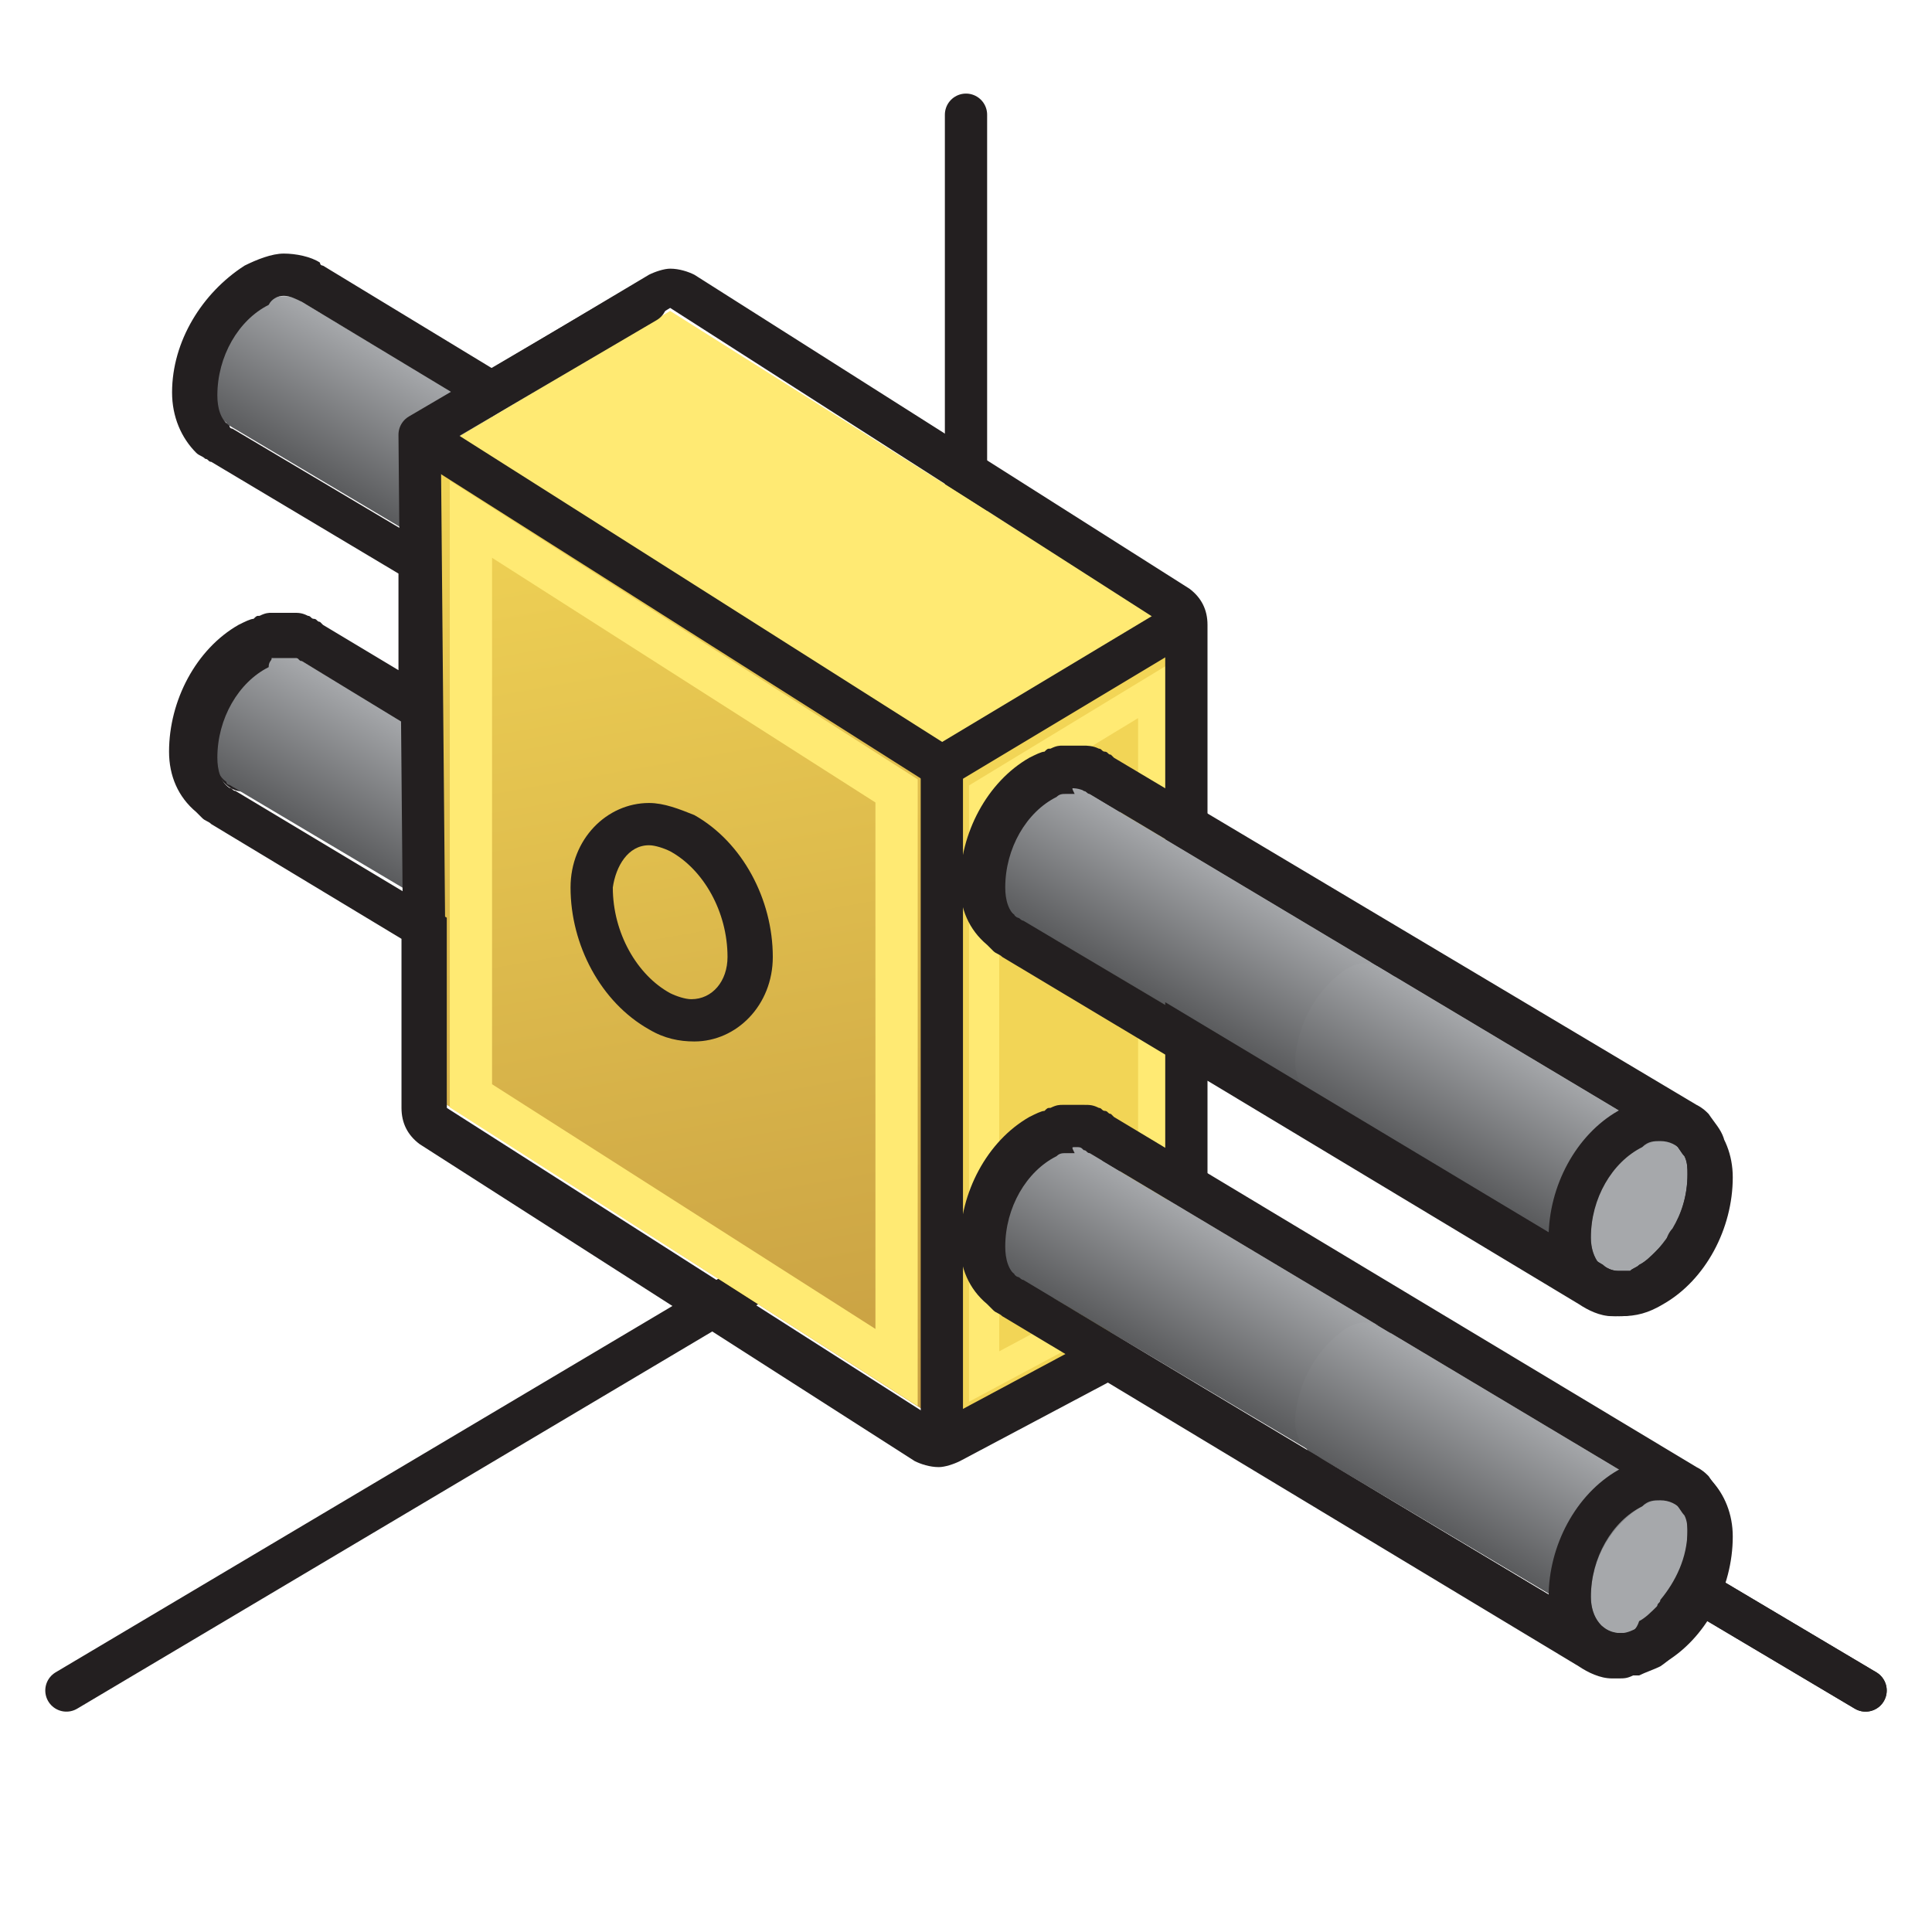 <?xml version="1.0" encoding="UTF-8" standalone="no"?>
<!-- Generator: Adobe Illustrator 18.0.0, SVG Export Plug-In . SVG Version: 6.00 Build 0)  -->

<svg
   xmlns:dc="http://purl.org/dc/elements/1.1/"
   xmlns:cc="http://creativecommons.org/ns#"
   xmlns:rdf="http://www.w3.org/1999/02/22-rdf-syntax-ns#"
   xmlns:svg="http://www.w3.org/2000/svg"
   xmlns="http://www.w3.org/2000/svg"
   xmlns:xlink="http://www.w3.org/1999/xlink"
   xmlns:sodipodi="http://sodipodi.sourceforge.net/DTD/sodipodi-0.dtd"
   xmlns:inkscape="http://www.inkscape.org/namespaces/inkscape"
   version="1.1"
   x="0px"
   y="0px"
   viewBox="0 0 64 64"
   enable-background="new 0 0 64 64"
   xml:space="preserve"
   id="svg9448"
   inkscape:version="0.48.2 r9819"
   width="100%"
   height="100%"
   sodipodi:docname="OSE freecad 3d printer y-axis v1-5a-04.svg"><defs
   id="defs9634"><linearGradient
     id="SVGID_1_"
     gradientUnits="userSpaceOnUse"
     x1="225.59"
     y1="29.014"
     x2="223.131"
     y2="24.755"
     gradientTransform="matrix(-1,0,0,1,238,0)"><stop
       offset="0"
       style="stop-color:#58595B"
       id="stop9464" /><stop
       offset="1"
       style="stop-color:#A6A8AB"
       id="stop9466" /></linearGradient><linearGradient
     id="SVGID_2_"
     gradientUnits="userSpaceOnUse"
     x1="220.691"
     y1="31.847"
     x2="218.323"
     y2="27.747"
     gradientTransform="matrix(-1,0,0,1,238,0)"><stop
       offset="0"
       style="stop-color:#C79E42"
       id="stop9471" /><stop
       offset="1"
       style="stop-color:#FFEA73"
       id="stop9473" /></linearGradient><linearGradient
     id="SVGID_3_"
     gradientUnits="userSpaceOnUse"
     x1="215.882"
     y1="22.913"
     x2="213.423"
     y2="18.654"
     gradientTransform="matrix(-1,0,0,1,238,0)"><stop
       offset="0"
       style="stop-color:#C79E42"
       id="stop9482" /><stop
       offset="1"
       style="stop-color:#FFEA73"
       id="stop9484" /></linearGradient><linearGradient
     id="SVGID_4_"
     gradientUnits="userSpaceOnUse"
     x1="225.59"
     y1="17.089"
     x2="223.131"
     y2="12.83"
     gradientTransform="matrix(-1,0,0,1,238,0)"><stop
       offset="0"
       style="stop-color:#58595B"
       id="stop9489" /><stop
       offset="1"
       style="stop-color:#A6A8AB"
       id="stop9491" /></linearGradient><linearGradient
     id="SVGID_5_"
     gradientUnits="userSpaceOnUse"
     x1="215.882"
     y1="34.835"
     x2="213.423"
     y2="30.576"
     gradientTransform="matrix(-1,0,0,1,238,0)"><stop
       offset="0"
       style="stop-color:#C79E42"
       id="stop9502" /><stop
       offset="1"
       style="stop-color:#FFEA73"
       id="stop9504" /></linearGradient><linearGradient
     id="SVGID_6_"
     gradientUnits="userSpaceOnUse"
     x1="212.01"
     y1="48.02"
     x2="218.049"
     y2="13.774"
     gradientTransform="matrix(-1,0,0,1,238,0)"><stop
       offset="0"
       style="stop-color:#C79E42"
       id="stop9519" /><stop
       offset="1"
       style="stop-color:#F2D556"
       id="stop9521" /></linearGradient><linearGradient
     id="SVGID_7_"
     gradientUnits="userSpaceOnUse"
     x1="199.461"
     y1="33.379"
     x2="197.002"
     y2="29.12"
     gradientTransform="matrix(-1,0,0,1,238,0)"><stop
       offset="0"
       style="stop-color:#58595B"
       id="stop9538" /><stop
       offset="1"
       style="stop-color:#A6A8AB"
       id="stop9540" /></linearGradient><linearGradient
     id="SVGID_8_"
     gradientUnits="userSpaceOnUse"
     x1="189.745"
     y1="39.19"
     x2="187.286"
     y2="34.931"
     gradientTransform="matrix(-1,0,0,1,238,0)"><stop
       offset="0"
       style="stop-color:#58595B"
       id="stop9547" /><stop
       offset="1"
       style="stop-color:#A6A8AB"
       id="stop9549" /></linearGradient><linearGradient
     id="SVGID_9_"
     gradientUnits="userSpaceOnUse"
     x1="199.453"
     y1="45.29"
     x2="196.994"
     y2="41.031"
     gradientTransform="matrix(-1,0,0,1,238,0)"><stop
       offset="0"
       style="stop-color:#58595B"
       id="stop9562" /><stop
       offset="1"
       style="stop-color:#A6A8AB"
       id="stop9564" /></linearGradient><linearGradient
     id="SVGID_10_"
     gradientUnits="userSpaceOnUse"
     x1="189.745"
     y1="51.112"
     x2="187.286"
     y2="46.853"
     gradientTransform="matrix(-1,0,0,1,238,0)"><stop
       offset="0"
       style="stop-color:#58595B"
       id="stop9573" /><stop
       offset="1"
       style="stop-color:#A6A8AB"
       id="stop9575" /></linearGradient><linearGradient
     inkscape:collect="always"
     xlink:href="#SVGID_1_"
     id="linearGradient10009"
     gradientUnits="userSpaceOnUse"
     gradientTransform="matrix(-1,0,0,1,238,0)"
     x1="225.59"
     y1="29.014"
     x2="223.131"
     y2="24.755" /><linearGradient
     inkscape:collect="always"
     xlink:href="#SVGID_2_"
     id="linearGradient10011"
     gradientUnits="userSpaceOnUse"
     gradientTransform="matrix(-1,0,0,1,238,0)"
     x1="220.691"
     y1="31.847"
     x2="218.323"
     y2="27.747" /><linearGradient
     inkscape:collect="always"
     xlink:href="#SVGID_3_"
     id="linearGradient10013"
     gradientUnits="userSpaceOnUse"
     gradientTransform="matrix(-1,0,0,1,238,0)"
     x1="215.882"
     y1="22.913"
     x2="213.423"
     y2="18.654" /><linearGradient
     inkscape:collect="always"
     xlink:href="#SVGID_4_"
     id="linearGradient10015"
     gradientUnits="userSpaceOnUse"
     gradientTransform="matrix(-1,0,0,1,238,0)"
     x1="225.59"
     y1="17.089"
     x2="223.131"
     y2="12.83" /><linearGradient
     inkscape:collect="always"
     xlink:href="#SVGID_5_"
     id="linearGradient10017"
     gradientUnits="userSpaceOnUse"
     gradientTransform="matrix(-1,0,0,1,238,0)"
     x1="215.882"
     y1="34.835"
     x2="213.423"
     y2="30.576" /><linearGradient
     inkscape:collect="always"
     xlink:href="#SVGID_6_"
     id="linearGradient10019"
     gradientUnits="userSpaceOnUse"
     gradientTransform="matrix(-1,0,0,1,238,0)"
     x1="212.01"
     y1="48.02"
     x2="218.049"
     y2="13.774" /><linearGradient
     inkscape:collect="always"
     xlink:href="#SVGID_7_"
     id="linearGradient10021"
     gradientUnits="userSpaceOnUse"
     gradientTransform="matrix(-1,0,0,1,238,0)"
     x1="199.461"
     y1="33.379"
     x2="197.002"
     y2="29.12" /><linearGradient
     inkscape:collect="always"
     xlink:href="#SVGID_8_"
     id="linearGradient10023"
     gradientUnits="userSpaceOnUse"
     gradientTransform="matrix(-1,0,0,1,238,0)"
     x1="189.745"
     y1="39.19"
     x2="187.286"
     y2="34.931" /><linearGradient
     inkscape:collect="always"
     xlink:href="#SVGID_9_"
     id="linearGradient10025"
     gradientUnits="userSpaceOnUse"
     gradientTransform="matrix(-1,0,0,1,238,0)"
     x1="199.453"
     y1="45.29"
     x2="196.994"
     y2="41.031" /><linearGradient
     inkscape:collect="always"
     xlink:href="#SVGID_10_"
     id="linearGradient10027"
     gradientUnits="userSpaceOnUse"
     gradientTransform="matrix(-1,0,0,1,238,0)"
     x1="189.745"
     y1="51.112"
     x2="187.286"
     y2="46.853" /></defs><sodipodi:namedview
   pagecolor="#ffffff"
   bordercolor="#666666"
   borderopacity="1"
   objecttolerance="10"
   gridtolerance="10"
   guidetolerance="10"
   inkscape:pageopacity="0"
   inkscape:pageshadow="2"
   inkscape:window-width="1536"
   inkscape:window-height="801"
   id="namedview9632"
   showgrid="false"
   inkscape:zoom="3.6875"
   inkscape:cx="0.81355932"
   inkscape:cy="32"
   inkscape:window-x="-8"
   inkscape:window-y="-8"
   inkscape:window-maximized="1"
   inkscape:current-layer="layer18" />


<g
   inkscape:groupmode="layer"
   id="layer17"
   inkscape:label="solids"
   style="display:inline"><g
     id="solids"><g
       id="frame_1_" /><g
       id="axis_1_"><line
         style="fill:none;stroke:#231f20;stroke-width:1.4;stroke-linecap:round;stroke-linejoin:round;stroke-miterlimit:10"
         stroke-miterlimit="10"
         x1="61.8"
         y1="56"
         x2="32"
         y2="38.3"
         id="line9453" /><polyline
         style="fill:none;stroke:#231f20;stroke-width:1.4;stroke-linecap:round;stroke-linejoin:round;stroke-miterlimit:10"
         stroke-miterlimit="10"
         points="    61.8,56 32,38.3 2.2,56   "
         id="polyline9455" /><line
         style="fill:none;stroke:#231f20;stroke-width:1.4;stroke-linecap:round;stroke-linejoin:round;stroke-miterlimit:10"
         stroke-miterlimit="10"
         x1="32"
         y1="38.3"
         x2="32"
         y2="3.8"
         id="line9457" /><g
         id="g9459"><path
           style="fill:#231f20"
           inkscape:connector-curvature="0"
           d="m 7.1,25 c 0,0.9 0.7,1.6 1.7,1 1,-0.6 1.7,-1.7 1.7,-3 0,-0.9 -0.7,-1.6 -1.7,-1 -1,0.6 -1.7,1.6 -1.7,3 z"
           id="path9461" /><linearGradient
           id="linearGradient9688"
           gradientUnits="userSpaceOnUse"
           x1="225.59"
           y1="29.014"
           x2="223.131"
           y2="24.755"
           gradientTransform="matrix(-1,0,0,1,238,0)"><stop
             offset="0"
             style="stop-color:#58595B"
             id="stop9690" /><stop
             offset="1"
             style="stop-color:#A6A8AB"
             id="stop9692" /></linearGradient><path
           style="fill:url(#linearGradient10009)"
           inkscape:connector-curvature="0"
           d="m 8.8,21.9 c 0.5,-0.3 0.9,-0.2 1.2,0 l 0,0 9.7,5.8 0,0 c 0.3,0.2 0.4,0.6 0.4,1 0,1.3 -0.7,2.5 -1.7,3 -0.5,0.3 -0.9,0.2 -1.2,0 L 7.6,26 c 0,0 -0.1,0 -0.1,-0.1 l 0,0 0,0 c -0.3,-0.2 -0.4,-0.6 -0.4,-1 0,-1.3 0.8,-2.4 1.7,-3 z"
           id="path9468" /><linearGradient
           id="linearGradient9695"
           gradientUnits="userSpaceOnUse"
           x1="220.691"
           y1="31.847"
           x2="218.323"
           y2="27.747"
           gradientTransform="matrix(-1,0,0,1,238,0)"><stop
             offset="0"
             style="stop-color:#C79E42"
             id="stop9697" /><stop
             offset="1"
             style="stop-color:#FFEA73"
             id="stop9699" /></linearGradient><path
           style="fill:url(#linearGradient10011)"
           inkscape:connector-curvature="0"
           d="m 16.8,30.8 c 0,0.9 0.7,1.6 1.7,1 0.9,-0.5 1.7,-1.7 1.7,-3 0,-0.9 -0.7,-1.6 -1.7,-1 -0.9,0.5 -1.7,1.7 -1.7,3 z"
           id="path9475" /></g><g
         id="g9477"><path
           style="fill:#231f20"
           inkscape:connector-curvature="0"
           d="m 16.8,18.9 c 0,0.9 0.7,1.6 1.7,1 0.9,-0.5 1.7,-1.7 1.7,-3 0,-0.9 -0.7,-1.6 -1.7,-1 -0.9,0.5 -1.7,1.6 -1.7,3 z"
           id="path9479" /><linearGradient
           id="linearGradient9704"
           gradientUnits="userSpaceOnUse"
           x1="215.882"
           y1="22.913"
           x2="213.423"
           y2="18.654"
           gradientTransform="matrix(-1,0,0,1,238,0)"><stop
             offset="0"
             style="stop-color:#C79E42"
             id="stop9706" /><stop
             offset="1"
             style="stop-color:#FFEA73"
             id="stop9708" /></linearGradient><path
           style="fill:url(#linearGradient10013)"
           inkscape:connector-curvature="0"
           d="m 18.5,15.8 c 0.5,-0.3 0.9,-0.2 1.2,0 l 0,0 9.7,5.8 0,0 c 0.3,0.2 0.4,0.6 0.4,1 0,1.3 -0.7,2.5 -1.7,3 -0.5,0.3 -0.9,0.2 -1.2,0 L 17.4,20 c 0,0 -0.1,0 -0.1,-0.1 l 0,0 0,0 c -0.3,-0.2 -0.4,-0.6 -0.4,-1 -0.1,-1.4 0.7,-2.5 1.6,-3.1 z"
           id="path9486" /><linearGradient
           id="linearGradient9711"
           gradientUnits="userSpaceOnUse"
           x1="225.59"
           y1="17.089"
           x2="223.131"
           y2="12.83"
           gradientTransform="matrix(-1,0,0,1,238,0)"><stop
             offset="0"
             style="stop-color:#58595B"
             id="stop9713" /><stop
             offset="1"
             style="stop-color:#A6A8AB"
             id="stop9715" /></linearGradient><path
           style="fill:url(#linearGradient10015)"
           inkscape:connector-curvature="0"
           d="M 8.8,10 C 9.3,9.7 9.7,9.8 10,10 l 0,0 9.7,5.8 0,0 c 0.3,0.2 0.4,0.6 0.4,1 0,1.3 -0.7,2.5 -1.7,3 -0.5,0.3 -0.9,0.2 -1.2,0 L 7.6,14.1 c 0,0 -0.1,0 -0.1,-0.1 l 0,0 0,0 C 7.2,13.8 7.1,13.4 7.1,13 c 0,-1.3 0.8,-2.4 1.7,-3 z"
           id="path9493" /><path
           style="fill:#bbbdbf"
           inkscape:connector-curvature="0"
           d="m 26.6,24.7 c 0,0.9 0.7,1.6 1.7,1 0.9,-0.5 1.7,-1.7 1.7,-3 0,-0.9 -0.7,-1.6 -1.7,-1 -1,0.6 -1.7,1.7 -1.7,3 z"
           id="path9495" /></g><g
         id="g9497"><path
           style="fill:#a6a8ab"
           inkscape:connector-curvature="0"
           d="m 16.8,30.8 c 0,0.9 0.7,1.6 1.7,1 0.9,-0.5 1.7,-1.7 1.7,-3 0,-0.9 -0.7,-1.6 -1.7,-1 -0.9,0.5 -1.7,1.7 -1.7,3 z"
           id="path9499" /><linearGradient
           id="linearGradient9721"
           gradientUnits="userSpaceOnUse"
           x1="215.882"
           y1="34.835"
           x2="213.423"
           y2="30.576"
           gradientTransform="matrix(-1,0,0,1,238,0)"><stop
             offset="0"
             style="stop-color:#C79E42"
             id="stop9723" /><stop
             offset="1"
             style="stop-color:#FFEA73"
             id="stop9725" /></linearGradient><path
           style="fill:url(#linearGradient10017)"
           inkscape:connector-curvature="0"
           d="m 18.5,27.8 c 0.5,-0.3 0.9,-0.2 1.2,0 l 0,0 9.7,5.8 0,0 c 0.3,0.2 0.4,0.6 0.4,1 0,1.3 -0.7,2.5 -1.7,3 -0.5,0.3 -0.9,0.2 -1.2,0 l -9.6,-5.7 c 0,0 -0.1,0 -0.1,-0.1 l 0,0 0,0 c -0.3,-0.2 -0.4,-0.6 -0.4,-1 0,-1.3 0.8,-2.5 1.7,-3 z"
           id="path9506" /><path
           style="fill:#bbbdbf"
           inkscape:connector-curvature="0"
           d="m 26.6,36.6 c 0,0.9 0.7,1.6 1.7,1 0.9,-0.5 1.7,-1.7 1.7,-3 0,-0.9 -0.7,-1.6 -1.7,-1 -1,0.5 -1.7,1.7 -1.7,3 z"
           id="path9508" /></g><path
         style="fill:#231f20"
         inkscape:connector-curvature="0"
         d="m 16.3,19.2 c 0,1.2 1,2.1 2.2,1.4 1.2,-0.7 2.2,-2.3 2.2,-4.1 0,-1.2 -1,-2.1 -2.2,-1.4 -1.2,0.7 -2.2,2.3 -2.2,4.1 z"
         id="path9510" /><path
         style="fill:#231f20"
         inkscape:connector-curvature="0"
         d="m 16.3,31.1 c 0,1.2 1,2.1 2.2,1.4 1.2,-0.7 2.2,-2.3 2.2,-4.1 0,-1.2 -1,-2.1 -2.2,-1.4 -1.2,0.8 -2.2,2.4 -2.2,4.1 z"
         id="path9512" /><polygon
         style="fill:#f2d556"
         points="38.7,20.7 38.7,43.1 31.2,47.1 31.2,25.2 "
         id="polygon9514" /><polygon
         style="fill:none;stroke:#ffea73;stroke-miterlimit:10"
         stroke-miterlimit="10"
         points="38.2,22.9 32.6,26.3 32.6,45.6 38.2,42.6 "
         id="polygon9516" /><linearGradient
         id="linearGradient9733"
         gradientUnits="userSpaceOnUse"
         x1="212.01"
         y1="48.02"
         x2="218.049"
         y2="13.774"
         gradientTransform="matrix(-1,0,0,1,238,0)"><stop
           offset="0"
           style="stop-color:#C79E42"
           id="stop9735" /><stop
           offset="1"
           style="stop-color:#F2D556"
           id="stop9737" /></linearGradient><polygon
         style="fill:url(#linearGradient10019)"
         points="14.5,14.7 31.2,25.2 31.2,47.1 14.8,36.6 "
         id="polygon9523" /><polygon
         style="fill:none;stroke:#ffea73;stroke-width:1.4;stroke-miterlimit:10"
         stroke-miterlimit="10"
         points="15.6,17.2 15.6,36.3 29.7,45.3 29.7,26.2 "
         id="polygon9525" /><polygon
         style="fill:#ffea73"
         points="22.2,10.3 38.7,20.7 31.2,25.2 14.8,14.7 "
         id="polygon9527" /><path
         style="fill:#231f20"
         inkscape:connector-curvature="0"
         d="m 32.7,29.7 c 0,1.2 1,2.1 2.2,1.4 1.2,-0.7 2.2,-2.3 2.2,-4.1 0,-1.2 -1,-2.1 -2.2,-1.4 -1.2,0.7 -2.2,2.3 -2.2,4.1 z"
         id="path9529" /><path
         style="fill:#231f20"
         inkscape:connector-curvature="0"
         d="m 32.7,41.6 c 0,1.2 1,2.1 2.2,1.4 1.2,-0.7 2.2,-2.3 2.2,-4.1 0,-1.2 -1,-2.1 -2.2,-1.4 -1.2,0.7 -2.2,2.3 -2.2,4.1 z"
         id="path9531" /><g
         id="g9533"><path
           style="fill:#231f20"
           inkscape:connector-curvature="0"
           d="m 43,35.1 c 0,0.9 0.7,1.6 1.7,1 0.9,-0.5 1.7,-1.7 1.7,-3 0,-0.9 -0.7,-1.6 -1.7,-1 -1,0.6 -1.7,1.7 -1.7,3 z"
           id="path9535" /><linearGradient
           id="linearGradient9746"
           gradientUnits="userSpaceOnUse"
           x1="199.461"
           y1="33.379"
           x2="197.002"
           y2="29.12"
           gradientTransform="matrix(-1,0,0,1,238,0)"><stop
             offset="0"
             style="stop-color:#58595B"
             id="stop9748" /><stop
             offset="1"
             style="stop-color:#A6A8AB"
             id="stop9750" /></linearGradient><path
           style="fill:url(#linearGradient10021)"
           inkscape:connector-curvature="0"
           d="m 34.9,26.3 c 0.5,-0.3 0.9,-0.2 1.2,0 l 0,0 9.7,5.8 0,0 c 0.3,0.2 0.4,0.6 0.4,1 0,1.3 -0.7,2.5 -1.7,3 -0.5,0.3 -0.9,0.2 -1.2,0 l -9.6,-5.7 c 0,0 -0.1,0 -0.1,-0.1 l 0,0 0,0 c -0.3,-0.2 -0.4,-0.6 -0.4,-1 0.1,-1.3 0.8,-2.4 1.7,-3 z"
           id="path9542" /><path
           style="fill:#bbbdbf"
           inkscape:connector-curvature="0"
           d="m 43,35.2 c 0,0.9 0.7,1.6 1.7,1 0.9,-0.5 1.7,-1.7 1.7,-3 0,-0.9 -0.7,-1.6 -1.7,-1 -1,0.5 -1.7,1.6 -1.7,3 z"
           id="path9544" /><linearGradient
           id="linearGradient9754"
           gradientUnits="userSpaceOnUse"
           x1="189.745"
           y1="39.19"
           x2="187.286"
           y2="34.931"
           gradientTransform="matrix(-1,0,0,1,238,0)"><stop
             offset="0"
             style="stop-color:#58595B"
             id="stop9756" /><stop
             offset="1"
             style="stop-color:#A6A8AB"
             id="stop9758" /></linearGradient><path
           style="fill:url(#linearGradient10023)"
           inkscape:connector-curvature="0"
           d="m 44.6,32.1 c 0.5,-0.3 0.9,-0.2 1.2,0 l 0,0 9.7,5.8 0,0 c 0.3,0.2 0.4,0.6 0.4,1 0,1.3 -0.7,2.5 -1.7,3 -0.5,0.3 -0.9,0.2 -1.2,0 l -9.6,-5.7 c 0,0 -0.1,0 -0.1,-0.1 l 0,0 0,0 c -0.3,-0.2 -0.4,-0.6 -0.4,-1 0.1,-1.3 0.8,-2.4 1.7,-3 z"
           id="path9551" /><path
           style="fill:#a6a8ab"
           inkscape:connector-curvature="0"
           d="m 52.7,41 c 0,0.9 0.7,1.6 1.7,1 0.9,-0.5 1.7,-1.7 1.7,-3 0,-0.9 -0.7,-1.6 -1.7,-1 -1,0.5 -1.7,1.6 -1.7,3 z"
           id="path9553" /></g><g
         id="g9555"><g
           id="g9557"><path
             style="fill:#a6a8ab"
             inkscape:connector-curvature="0"
             d="m 33.3,41.2 c 0,0.9 0.7,1.6 1.7,1 0.9,-0.5 1.7,-1.7 1.7,-3 0,-0.9 -0.7,-1.6 -1.7,-1 -1,0.6 -1.7,1.7 -1.7,3 z"
             id="path9559" /><linearGradient
             id="linearGradient9765"
             gradientUnits="userSpaceOnUse"
             x1="199.453"
             y1="45.29"
             x2="196.994"
             y2="41.031"
             gradientTransform="matrix(-1,0,0,1,238,0)"><stop
               offset="0"
               style="stop-color:#58595B"
               id="stop9767" /><stop
               offset="1"
               style="stop-color:#A6A8AB"
               id="stop9769" /></linearGradient><path
             style="fill:url(#linearGradient10025)"
             inkscape:connector-curvature="0"
             d="m 34.9,38.2 c 0.5,-0.3 0.9,-0.2 1.2,0 l 0,0 9.7,5.8 0,0 c 0.3,0.2 0.4,0.6 0.4,1 0,1.3 -0.7,2.5 -1.7,3 -0.5,0.3 -0.9,0.2 -1.2,0 l -9.6,-5.7 c 0,0 -0.1,0 -0.1,-0.1 l 0,0 0,0 c -0.3,-0.2 -0.4,-0.6 -0.4,-1 0.1,-1.3 0.8,-2.4 1.7,-3 z"
             id="path9566" /><path
             style="fill:#bbbdbf"
             inkscape:connector-curvature="0"
             d="m 43,47.1 c 0,0.9 0.7,1.6 1.7,1 0.9,-0.5 1.7,-1.7 1.7,-3 0,-0.9 -0.7,-1.6 -1.7,-1 -1,0.5 -1.7,1.6 -1.7,3 z"
             id="path9568" /></g><path
           style="fill:#231f20"
           inkscape:connector-curvature="0"
           d="m 43,47.1 c 0,0.9 0.7,1.6 1.7,1 0.9,-0.5 1.7,-1.7 1.7,-3 0,-0.9 -0.7,-1.6 -1.7,-1 -1,0.5 -1.7,1.6 -1.7,3 z"
           id="path9570" /><linearGradient
           id="linearGradient9774"
           gradientUnits="userSpaceOnUse"
           x1="189.745"
           y1="51.112"
           x2="187.286"
           y2="46.853"
           gradientTransform="matrix(-1,0,0,1,238,0)"><stop
             offset="0"
             style="stop-color:#58595B"
             id="stop9776" /><stop
             offset="1"
             style="stop-color:#A6A8AB"
             id="stop9778" /></linearGradient><path
           style="fill:url(#linearGradient10027)"
           inkscape:connector-curvature="0"
           d="m 44.6,44 c 0.5,-0.3 0.9,-0.2 1.2,0 l 0,0 9.7,5.8 0,0 c 0.3,0.2 0.4,0.6 0.4,1 0,1.3 -0.7,2.5 -1.7,3 -0.5,0.3 -0.9,0.2 -1.2,0 l -9.6,-5.7 c 0,0 -0.1,0 -0.1,-0.1 l 0,0 0,0 C 43,47.8 42.9,47.4 42.9,47 43,45.7 43.7,44.6 44.6,44 z"
           id="path9577" /><path
           style="fill:#a6a8ab"
           inkscape:connector-curvature="0"
           d="m 52.7,52.9 c 0,0.9 0.7,1.6 1.7,1 0.9,-0.5 1.7,-1.7 1.7,-3 0,-0.9 -0.7,-1.6 -1.7,-1 -1,0.6 -1.7,1.7 -1.7,3 z"
           id="path9579" /></g></g><g
       id="controller_1_" /><g
       id="power_supply_1_" /><g
       id="wiring_1_" /><g
       id="spool_holder_1_" /><g
       id="extruder_1_" /><g
       id="heat_bed_1_" /></g></g><g
   inkscape:groupmode="layer"
   id="layer18"
   inkscape:label="outlines"><g
     id="outlines"><g
       id="frame" /><g
       id="heat_bed" /><g
       id="axis"><g
         id="g9591"><path
           style="fill:#231f20"
           inkscape:connector-curvature="0"
           d="m 9.4,9.8 c 0.2,0 0.4,0.1 0.6,0.2 l 0,0 6.3,3.8 5.9,-3.6 16.4,10.5 v 7.1 l 16.9,10.1 0,0 0,0 c 0.1,0.1 0.2,0.3 0.3,0.4 0,0 0,0 0,0 0.1,0.2 0.1,0.4 0.1,0.6 l 0,0 c 0,0.7 -0.2,1.4 -0.6,2 -0.3,0.4 -0.6,0.8 -1,1 -0.1,0.1 -0.2,0.1 -0.3,0.2 0,0 0,0 -0.1,0 -0.1,0 -0.2,0 -0.3,0 0,0 0,0 0,0 0,0 0,0 0,0 -0.2,0 -0.4,-0.1 -0.5,-0.2 L 38.6,33.2 v 6.4 l 16.9,10.1 0,0 0,0 c 0.1,0.1 0.2,0.3 0.3,0.4 0,0 0,0 0,0 0.1,0.2 0.1,0.4 0.1,0.6 v 0 0 c 0,0.9 -0.4,1.7 -0.9,2.3 0,0.1 -0.1,0.1 -0.1,0.2 -0.2,0.2 -0.4,0.4 -0.6,0.5 -0.1,0.3 -0.2,0.3 -0.3,0.4 0,0 0,0 -0.1,0 -0.1,0 -0.2,0 -0.3,0 0,0 0,0 0,0 0,0 0,0 0,0 -0.2,0 -0.4,-0.1 -0.5,-0.2 l -16.4,-9.8 -5.6,3 -16.3,-10.4 v -6.3 l -7,-4.2 c -0.1,0 -0.1,-0.1 -0.2,-0.1 l 0,0 0,0 C 7.3,25.9 7.2,25.5 7.2,25.1 l 0,0 0,0 c 0,-1.3 0.7,-2.5 1.7,-3 0,-0.2 0.1,-0.2 0.1,-0.3 0,0 0,0 0.1,0 0.1,0 0.1,0 0.2,0 0.1,0 0.1,0 0.2,0 0,0 0,0 0,0 0,0 0.1,0 0.1,0 0.1,0 0.1,0 0.2,0 0,0 0,0 0,0 0.1,0 0.1,0.1 0.2,0.1 0,0 0,0 0,0 l 0,0 4.6,2.8 0,-6.4 -6.9,-4.1 c 0,0 -0.1,0 -0.1,-0.1 l 0,0 0,0 c -0.3,-0.2 -0.4,-0.6 -0.4,-1 0,-1.3 0.7,-2.5 1.7,-3 C 9,9.9 9.2,9.8 9.4,9.8 m 0,-1.4 C 9,8.4 8.5,8.6 8.1,8.8 6.7,9.7 5.7,11.3 5.7,13 c 0,0.8 0.3,1.5 0.8,2 0.1,0.1 0.2,0.1 0.3,0.2 0.1,0 0.1,0.1 0.2,0.1 l 6.2,3.7 0,3.2 -2.5,-1.5 c 0,0 -0.1,-0.1 -0.1,-0.1 -0.1,0 -0.1,-0.1 -0.2,-0.1 -0.1,0 -0.1,-0.1 -0.2,-0.1 -0.2,-0.1 -0.3,-0.1 -0.5,-0.1 -0.1,0 -0.2,0 -0.3,0 0,0 0,0 0,0 -0.2,0 -0.3,0 -0.4,0 -0.1,0 -0.2,0 -0.4,0.1 -0.1,0 -0.1,0 -0.2,0.1 -0.1,0 -0.3,0.1 -0.5,0.2 -1.4,0.8 -2.3,2.5 -2.3,4.2 0,0.8 0.3,1.5 0.9,2 0.1,0.1 0.1,0.1 0.2,0.2 0.1,0.1 0.2,0.1 0.3,0.2 l 6.3,3.8 v 5.6 c 0,0.5 0.2,0.9 0.6,1.2 l 16.4,10.5 c 0.2,0.1 0.5,0.2 0.8,0.2 0.2,0 0.5,-0.1 0.7,-0.2 l 4.9,-2.6 15.6,9.4 c 0.3,0.2 0.7,0.4 1.1,0.4 0,0 0.1,0 0.1,0 0,0 0,0 0.1,0 0.2,0 0.3,0 0.5,-0.1 0.1,0 0.1,0 0.2,0 0.2,-0.1 0.5,-0.2 0.7,-0.3 0.3,-0.2 0.6,-0.5 0.9,-0.8 0.1,-0.1 0.2,-0.2 0.2,-0.3 0.8,-0.9 1.2,-2 1.2,-3.2 0,-0.4 -0.1,-0.7 -0.2,-1.1 0,0 0,0 0,0 C 57,49.5 56.8,49.2 56.6,49 56.5,48.9 56.4,48.8 56.2,48.7 L 40,39 v -3.2 l 12.3,7.4 c 0.3,0.2 0.7,0.4 1.1,0.4 0,0 0.1,0 0.1,0 0,0 0,0 0,0 0.2,0 0.4,0 0.5,-0.1 0.1,0 0.1,0 0.2,0 0.2,-0.1 0.5,-0.2 0.7,-0.3 0.6,-0.3 1.1,-0.8 1.5,-1.5 0.6,-0.8 0.8,-1.8 0.8,-2.7 0,0 0,0 0,0 0,-0.4 -0.1,-0.7 -0.2,-1.1 0,0 0,0 0,-0.1 l 0,0 C 56.9,37.5 56.7,37.3 56.5,37 56.4,36.9 56.3,36.8 56.1,36.7 L 40,27 v -6.3 c 0,-0.5 -0.2,-0.9 -0.6,-1.2 L 23,9.1 C 22.8,9 22.5,8.9 22.2,8.9 22,8.9 21.7,9 21.5,9.1 l -5.2,3.1 -5.6,-3.4 c 0,0 -0.1,0 -0.1,-0.1 C 10.3,8.5 9.8,8.4 9.4,8.4 l 0,0 z"
           id="path9593" /></g><g
         id="g9595"><line
           style="fill:none;stroke:#231f20;stroke-width:1.4;stroke-linecap:round;stroke-linejoin:round;stroke-miterlimit:10"
           stroke-miterlimit="10"
           x1="31.2"
           y1="25.4"
           x2="31.2"
           y2="47.3"
           id="line9597" /><polyline
           style="fill:none;stroke:#231f20;stroke-width:1.4;stroke-linecap:round;stroke-linejoin:round;stroke-miterlimit:10"
           stroke-miterlimit="10"
           points="     38.7,20.9 31.2,25.4 14.8,15    "
           id="polyline9599" /></g><polyline
         style="fill:none;stroke:#231f20;stroke-width:1.4;stroke-linecap:round;stroke-linejoin:round;stroke-miterlimit:10"
         stroke-miterlimit="10"
         points="    14.1,36.7 13.9,14.4 21.4,10   "
         id="polyline9601" /><g
         id="g9603"><g
           id="g9605"><path
             style="fill:#231f20"
             inkscape:connector-curvature="0"
             d="m 35.6,26.1 c 0,0 0,0 0,0 0,0 0,0 0,0 0.2,0 0.2,0 0.3,0.1 0,0 0,0 0,0 0.1,0 0.1,0.1 0.2,0.1 0,0 0,0 0,0 l 0,0 19.4,11.6 0,0 0,0 c 0.1,0.1 0.2,0.3 0.3,0.4 0,0 0,0 0,0 0.1,0.2 0.1,0.4 0.1,0.6 v 0 0 0 c 0,0.7 -0.2,1.3 -0.5,1.8 -0.1,0.1 -0.2,0.3 -0.2,0.4 -0.1,0.1 -0.2,0.2 -0.3,0.3 -0.2,0.2 -0.4,0.4 -0.6,0.5 -0.1,0.1 -0.2,0.1 -0.3,0.2 0,0 0,0 -0.1,0 -0.1,0 -0.2,0 -0.3,0 0,0 0,0 0,0 0,0 0,0 0,0 -0.2,0 -0.4,-0.1 -0.5,-0.2 L 33.9,30.5 c -0.1,0 -0.1,-0.1 -0.2,-0.1 l 0,0 0,0 c -0.3,-0.2 -0.4,-0.6 -0.4,-1 l 0,0 0,0 c 0,-1.3 0.7,-2.5 1.7,-3 0.1,-0.1 0.2,-0.1 0.3,-0.1 0,0 0.1,0 0.1,0 0.1,0 0.1,0 0.2,0 -0.1,-0.2 -0.1,-0.2 0,-0.2 m 0,-1.4 c -0.1,0 -0.2,0 -0.4,0 -0.1,0 -0.2,0 -0.4,0.1 -0.1,0 -0.1,0 -0.2,0.1 -0.1,0 -0.3,0.1 -0.5,0.2 -1.4,0.8 -2.3,2.5 -2.3,4.2 0,0.8 0.3,1.5 0.9,2 0.1,0.1 0.1,0.1 0.2,0.2 0.1,0.1 0.2,0.1 0.3,0.2 l 19.2,11.5 c 0.3,0.2 0.7,0.4 1.1,0.4 0,0 0.1,0 0.1,0 0,0 0,0 0,0 0.2,0 0.4,0 0.5,-0.1 0.1,0 0.1,0 0.2,0 0.2,-0.1 0.5,-0.2 0.7,-0.3 0.3,-0.2 0.6,-0.5 0.9,-0.8 0.1,-0.1 0.3,-0.3 0.4,-0.5 0.1,-0.2 0.2,-0.3 0.3,-0.5 0.4,-0.8 0.7,-1.6 0.7,-2.5 0,-0.4 -0.1,-0.7 -0.2,-1.1 0,0 0,0 0,-0.1 C 57,37.4 56.8,37.2 56.6,36.9 56.5,36.8 56.4,36.7 56.2,36.6 L 36.9,25.1 c 0,0 -0.1,-0.1 -0.1,-0.1 -0.1,0 -0.1,-0.1 -0.2,-0.1 -0.1,0 -0.1,-0.1 -0.2,-0.1 -0.2,-0.1 -0.4,-0.1 -0.5,-0.1 -0.1,0 -0.2,0 -0.3,0 0,0 0,0 0,0 l 0,0 z"
             id="path9607" /></g><g
           id="g9609"><path
             style="fill:#231f20"
             inkscape:connector-curvature="0"
             d="m 35.6,38 c 0,0 0,0 0,0 0,0 0,0 0,0 0.2,0 0.2,0 0.3,0.1 0,0 0,0 0,0 0.1,0 0.1,0.1 0.2,0.1 0,0 0,0 0,0 l 0,0 19.4,11.6 0,0 0,0 c 0.1,0.1 0.2,0.3 0.3,0.4 0,0 0,0 0,0 0.1,0.2 0.1,0.4 0.1,0.6 v 0 0 c 0,1 -0.4,1.8 -1,2.4 0,0 0,0 0,0.1 -0.2,0.2 -0.4,0.4 -0.6,0.5 -0.1,0.2 -0.2,0.2 -0.3,0.3 0,0 0,0 -0.1,0 -0.1,0 -0.2,0 -0.3,0 0,0 0,0 0,0 0,0 0,0 0,0 -0.2,0 -0.4,-0.1 -0.5,-0.2 L 33.9,42.4 c -0.1,0 -0.1,-0.1 -0.2,-0.1 l 0,0 0,0 c -0.3,-0.2 -0.4,-0.6 -0.4,-1 l 0,0 0,0 c 0,-1.3 0.7,-2.5 1.7,-3 0.1,-0.1 0.2,-0.1 0.3,-0.1 0,0 0,0 0.1,0 0.1,0 0.1,0 0.2,0 C 35.5,38 35.5,38 35.6,38 m 0,-1.4 c -0.1,0 -0.2,0 -0.4,0 -0.1,0 -0.2,0 -0.4,0.1 -0.1,0 -0.1,0 -0.2,0.1 -0.1,0 -0.3,0.1 -0.5,0.2 -1.4,0.8 -2.3,2.5 -2.3,4.2 0,0.8 0.3,1.5 0.9,2 0.1,0.1 0.1,0.1 0.2,0.2 0.1,0.1 0.2,0.1 0.3,0.2 l 19.2,11.5 c 0.3,0.2 0.7,0.4 1.1,0.4 0,0 0.1,0 0.1,0 0,0 0,0 0,0 0.2,0 0.4,0 0.5,-0.1 0.1,0 0.1,0 0.2,0 0.2,-0.1 0.5,-0.2 0.7,-0.3 0.3,-0.2 0.6,-0.5 0.9,-0.8 0,0 0.1,-0.1 0.1,-0.1 0.8,-0.9 1.3,-2.1 1.3,-3.4 0,-0.4 -0.1,-0.8 -0.2,-1.1 0,0 0,0 0,0 v 0 C 57,49.4 56.8,49.2 56.6,48.9 56.5,48.8 56.4,48.7 56.2,48.6 L 36.9,37 c 0,0 -0.1,-0.1 -0.1,-0.1 -0.1,0 -0.1,-0.1 -0.2,-0.1 -0.1,0 -0.1,-0.1 -0.2,-0.1 -0.2,-0.1 -0.3,-0.1 -0.5,-0.1 -0.1,0 -0.2,0 -0.3,0 0,0 0,0 0,0 l 0,0 z"
             id="path9611" /></g></g><g
         id="g9613"><path
           style="fill:#231f20"
           inkscape:connector-curvature="0"
           d="m 55,37.8 c 0.6,0 1,0.5 1,1.2 0,1.3 -0.7,2.5 -1.7,3 -0.2,0.1 -0.4,0.2 -0.6,0.2 -0.6,0 -1,-0.5 -1,-1.2 0,-1.3 0.7,-2.5 1.7,-3 0.2,-0.2 0.4,-0.2 0.6,-0.2 m 0,-1.4 c -0.5,0 -0.9,0.1 -1.4,0.4 -1.4,0.8 -2.3,2.5 -2.3,4.2 0,1.5 1.1,2.6 2.4,2.6 0.5,0 0.9,-0.1 1.4,-0.4 1.4,-0.8 2.3,-2.5 2.3,-4.2 0,-1.5 -1.1,-2.6 -2.4,-2.6 l 0,0 z"
           id="path9615" /></g><g
         id="g9617"><path
           style="fill:#231f20"
           inkscape:connector-curvature="0"
           d="m 55,49.7 c 0.6,0 1,0.5 1,1.2 0,1.3 -0.7,2.5 -1.7,3 -0.2,0.1 -0.4,0.2 -0.6,0.2 -0.6,0 -1,-0.5 -1,-1.2 0,-1.3 0.7,-2.5 1.7,-3 0.2,-0.2 0.4,-0.2 0.6,-0.2 m 0,-1.4 c -0.5,0 -0.9,0.1 -1.4,0.4 -1.4,0.8 -2.3,2.5 -2.3,4.2 0,1.5 1.1,2.6 2.4,2.6 0.5,0 0.9,-0.1 1.4,-0.4 1.4,-0.8 2.3,-2.5 2.3,-4.2 0,-1.5 -1.1,-2.6 -2.4,-2.6 l 0,0 z"
           id="path9619" /></g><g
         id="g9621"><g
           id="g9623"><path
             style="fill:#231f20"
             inkscape:connector-curvature="0"
             d="m 21.5,28 c 0.2,0 0.5,0.1 0.7,0.2 1.1,0.6 1.9,2 1.9,3.5 0,0.8 -0.5,1.4 -1.2,1.4 -0.2,0 -0.5,-0.1 -0.7,-0.2 -1.1,-0.6 -1.9,-2 -1.9,-3.5 0.1,-0.7 0.5,-1.4 1.2,-1.4 m 0,-1.4 c 0,0 0,0 0,0 -1.4,0 -2.6,1.2 -2.6,2.8 0,1.9 1,3.8 2.6,4.7 0.5,0.3 1,0.4 1.5,0.4 1.4,0 2.6,-1.2 2.6,-2.8 0,-1.9 -1,-3.8 -2.6,-4.7 -0.5,-0.2 -1,-0.4 -1.5,-0.4 l 0,0 z"
             id="path9625" /></g></g></g><g
       id="controller" /><g
       id="spool_holder" /><g
       id="wiring" /><g
       id="power_supply" /><g
       id="extruder" /></g></g></svg>